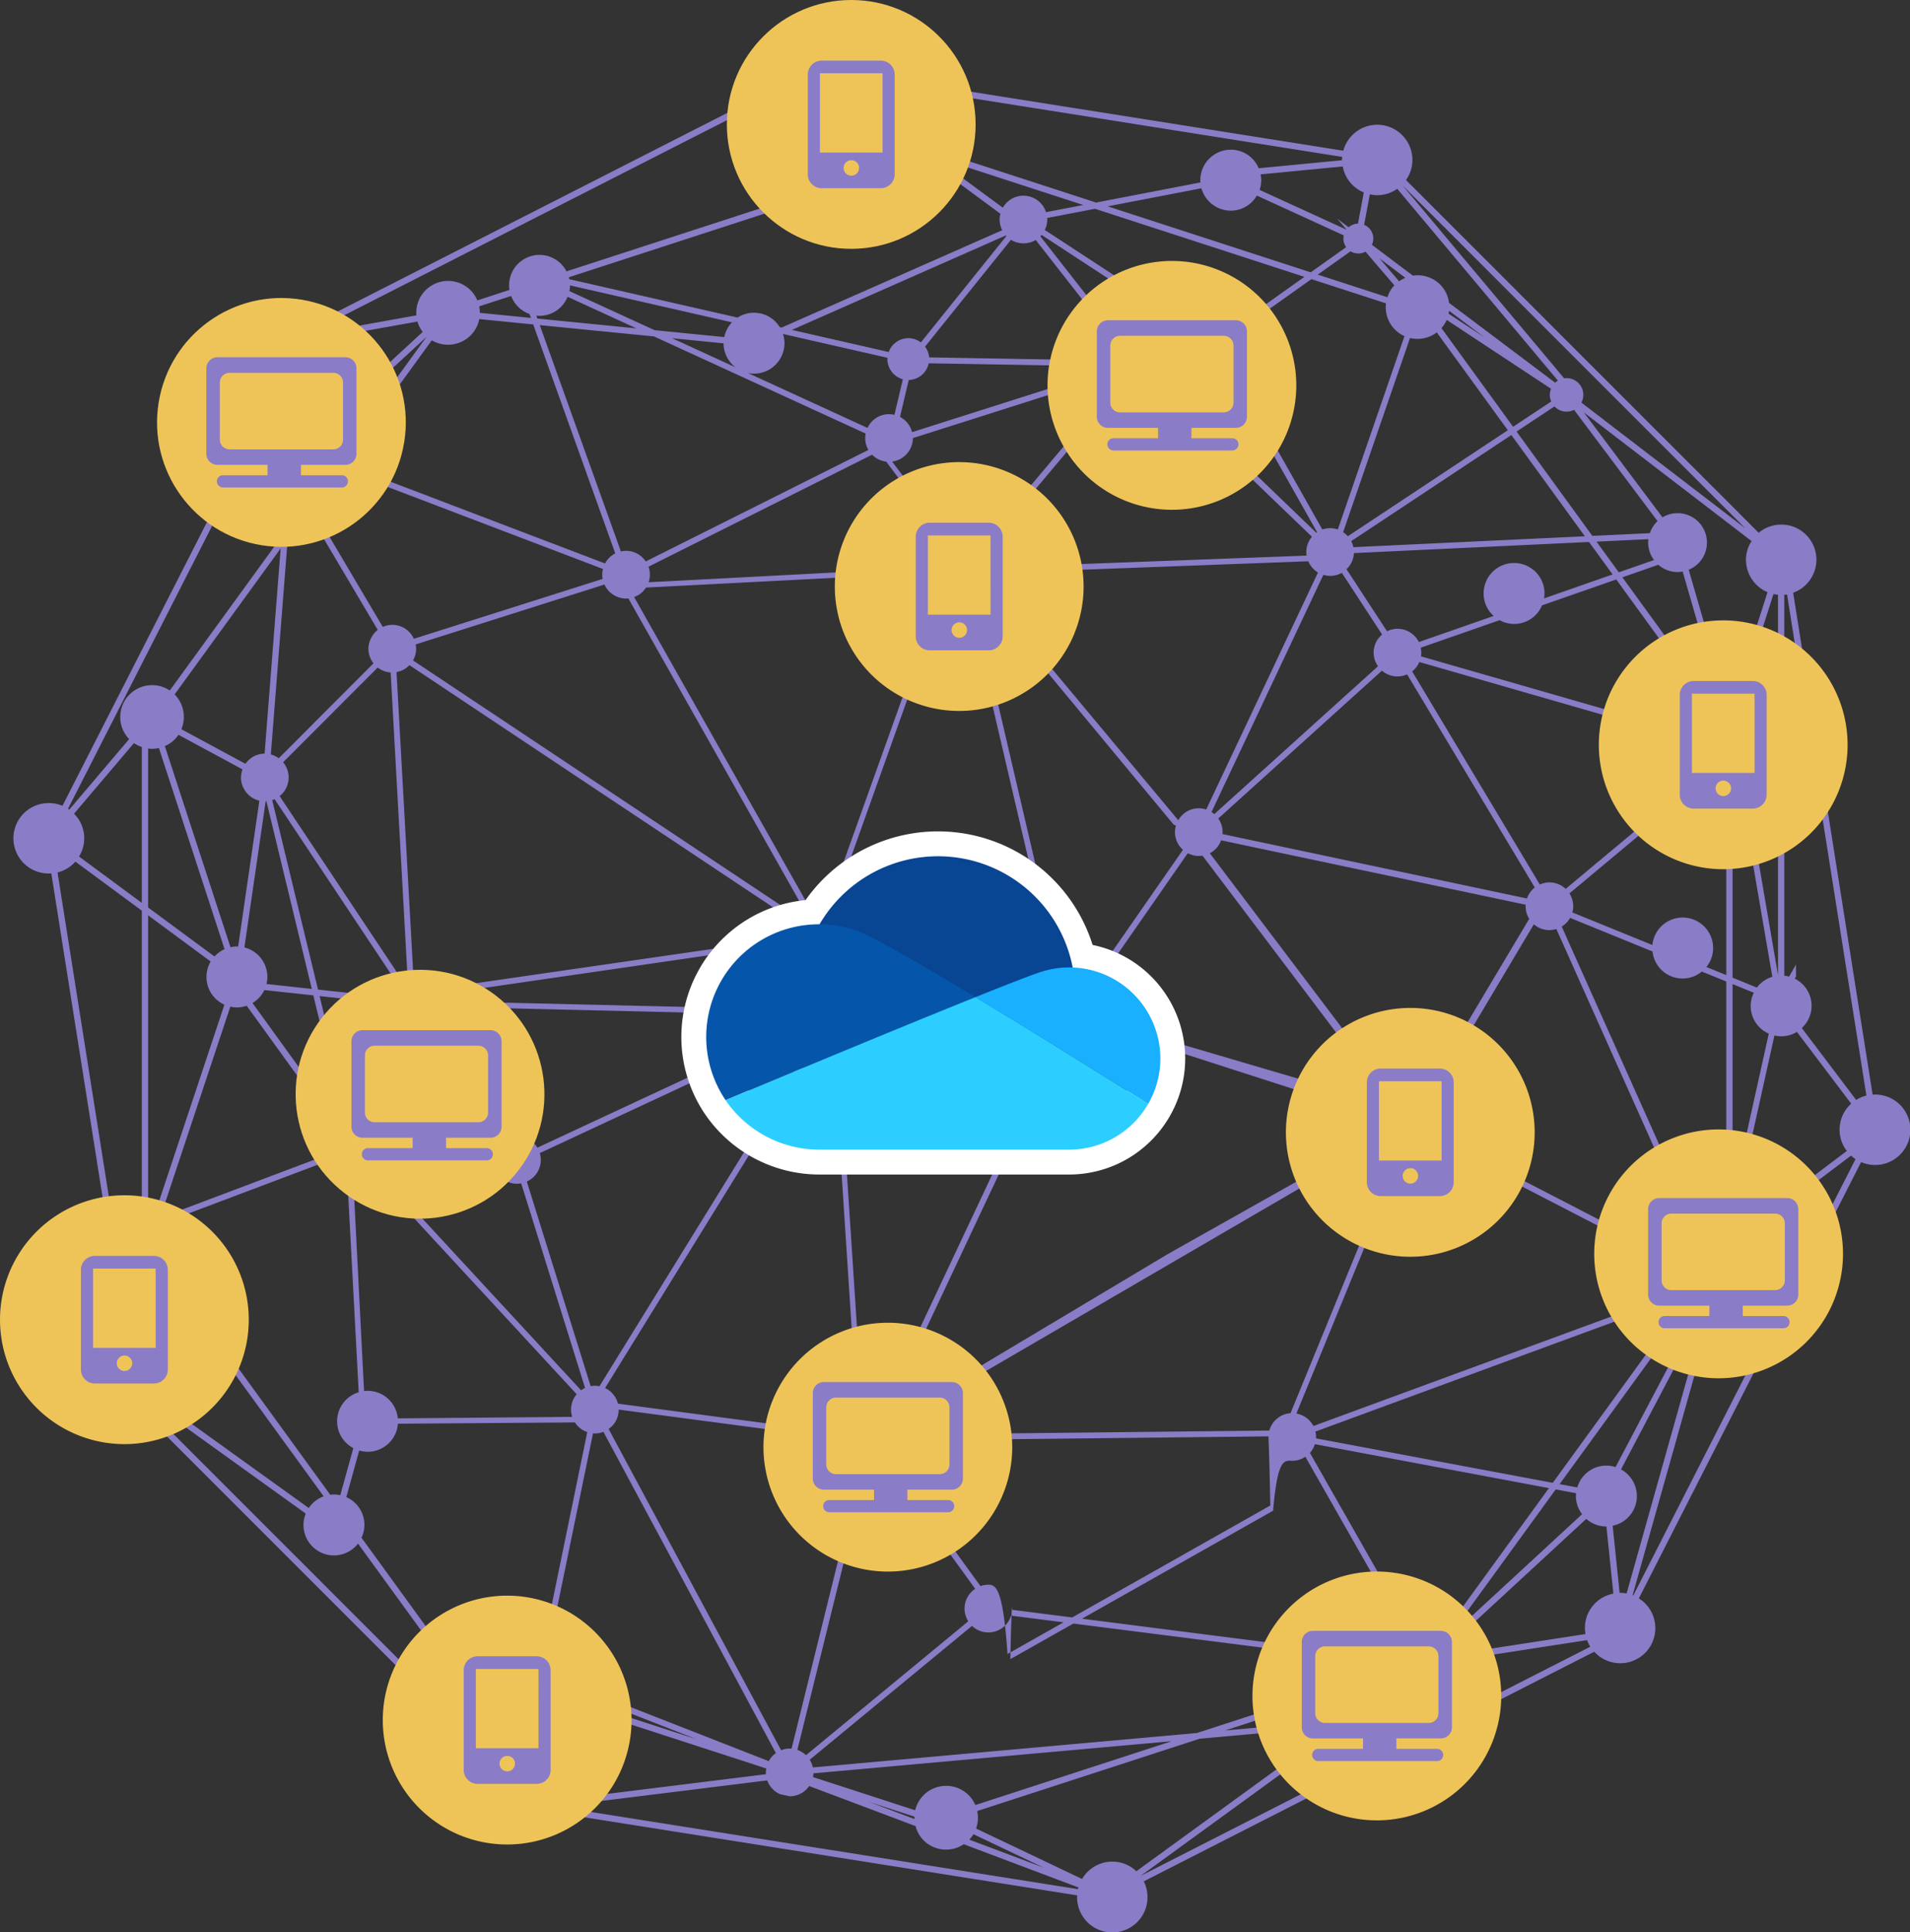 <svg xmlns="http://www.w3.org/2000/svg" width="384.073" height="388.387" viewBox="0 0 384.073 388.387"><rect x="0" y="0" width="384.073" height="388.387" fill="#333333" stroke="none"/><defs><style>.a{fill:#8a7cc7;}.b{fill:#eec459;}.c{fill:none;stroke:#fff;stroke-miterlimit:10;stroke-width:10px;}.d{fill:#084593;}.e{fill:#0556ab;}.f{fill:#18b0ff;}.g{fill:#2cceff;}</style></defs><g transform="translate(-826.227 -6756.43)"><g transform="translate(826.227 6756.43)"><path class="a" d="M1203.082,6976.1a3.371,3.371,0,0,0-.426.034l-15.98-100.909a7.06,7.06,0,1,0-6.928-12.05l-70.922-70.915a6.959,6.959,0,0,0,1.287-4.026,7.074,7.074,0,0,0-13.9-1.867l-101.145-16.02a7.076,7.076,0,0,0-14.141.381,6.872,6.872,0,0,0,.821,3.249l-89.1,45.4A7.057,7.057,0,1,0,883.521,6830l-44.862,88.059a6.934,6.934,0,0,0-2.7-.551,7.081,7.081,0,1,0,0,14.161,3.386,3.386,0,0,0,.452-.036l15.276,96.453a7.063,7.063,0,0,0,1.306,14.008,6.947,6.947,0,0,0,3.164-.778l73.063,73.06a7.074,7.074,0,1,0,12.418,6.7l101.06,16.005a2.413,2.413,0,0,0-.02.292,7.081,7.081,0,1,0,14.161,0,6.964,6.964,0,0,0-.751-3.106l90.591-46.161a7.055,7.055,0,1,0,8.967-10.721l44.691-87.706a6.894,6.894,0,0,0,2.746.579,7.081,7.081,0,1,0,0-14.161Zm-58.165,108.451-25.929,4a6.293,6.293,0,0,0-1.047-2.1l27.136-25.05a6.117,6.117,0,0,0,4.044,1.535l1.4,13.492a7.018,7.018,0,0,0-5.725,6.923A6.487,6.487,0,0,0,1144.917,7084.552Zm-123.9,41.33a6.407,6.407,0,0,0,.824-1.094l14.1,6.714Zm-179.762-196.6,13.361,9.855v60.188a6.4,6.4,0,0,0,.19,12.524l-1.6,16.1a1.636,1.636,0,0,0-.214-.015h-.047l-15.28-96.47A7.116,7.116,0,0,0,841.253,6929.283ZM894.481,6823.5l15.56-2.792a6.4,6.4,0,0,0,1.052,2.09l-22.44,20.667a6.074,6.074,0,0,0-4.047-1.541,6.112,6.112,0,0,0-1.1,12.126l-.775,9.862-22.5,30.969a6.4,6.4,0,0,0-8.164,9.763l-12.038,14.179q-.124-.088-.255-.172l44.863-88.046a6.942,6.942,0,0,0,2.8.6,7.091,7.091,0,0,0,7.083-7.082A5.629,5.629,0,0,0,894.481,6823.5Zm-23.23,123.376a6.09,6.09,0,0,0-2.017,1.472l-13.352-9.85V6906.55a6.465,6.465,0,0,0,2.169-.1Zm51.2-129.221,6.428-2.084a6.1,6.1,0,0,0,3.689,3.617l.283.791-10.271-1.02A6.625,6.625,0,0,0,922.453,6817.656Zm35.268,4.788-17.126-7.857a5.639,5.639,0,0,0,.124-1.145l32.569,7.426a6.126,6.126,0,0,0-1.549,2.965Zm180.307,14.338-7.669,5.08-14.4-19.823a6.411,6.411,0,0,0,1.053-1.657l20.977,13.842a3.188,3.188,0,0,0,.041,2.558ZM941.153,7040.894l-35.063.3a6.1,6.1,0,0,0-6.076-5.539,5.433,5.433,0,0,0-.712.049l-2.244-44.036c.031,0,.06,0,.091,0a4.685,4.685,0,0,0,2.773-.912l42.133,45.586a4.749,4.749,0,0,0-1.125,3.078A4.825,4.825,0,0,0,941.153,7040.894Zm95.516-241,9.612-1.85,42.114,13.681-15.043,10.691a4.769,4.769,0,0,0-3.065-1.124,4.561,4.561,0,0,0-.806.073,6.078,6.078,0,0,0-7.159-1.98l-26.134-17.086a4.7,4.7,0,0,0,.5-2.095A2.49,2.49,0,0,0,1036.669,6799.893Zm122.022,68.756-7.081,2.469-4.474-6.166,10.425-.5a5.6,5.6,0,0,0-.046.691A5.875,5.875,0,0,0,1158.691,6868.649Zm8.009,145.978-76.49,28.1a4.807,4.807,0,0,0-3.426-2.5l21.826-53.267a4.766,4.766,0,0,0,3.867-2.532l54.236,28a4.449,4.449,0,0,0-.153,1.129A4.318,4.318,0,0,0,1166.7,7014.627Zm-165.986-168.109-44.766,22.413a4.741,4.741,0,0,0-3.967-2.13,4.4,4.4,0,0,0-1.03.127l-16.317-45.5,22.977,2.274,42.561,19.531a4.426,4.426,0,0,0-.1.9A4.785,4.785,0,0,0,1000.714,6846.518Zm-39.463-22.457,10.344,1.028a6.115,6.115,0,0,0,2.37,4.808Zm22.288-.856,21.013,4.79a2.1,2.1,0,0,0-.016.26,4.206,4.206,0,0,0,3.11,4.053l-1.7,7.164a4.387,4.387,0,0,0-1.076-.143,4.749,4.749,0,0,0-4.33,2.762l-24.027-11.026a6.063,6.063,0,0,0,1.207.12,6.131,6.131,0,0,0,6.123-6.125A5.957,5.957,0,0,0,983.54,6823.2Zm183.58,80.709-55.281-15.9a4.921,4.921,0,0,0,.06-.747,4.429,4.429,0,0,0-.12-.993l15.868-5.534a6.065,6.065,0,0,0,8.535-2.98l14.918-5.2,18.05,24.849a4.383,4.383,0,0,0-.381.326l0,0A6.421,6.421,0,0,0,1167.12,6903.914Zm-260.834,54.115a2.979,2.979,0,0,0,1.122,1.2l-9.08,23.024a4.2,4.2,0,0,0-1.718-.128l-6.249-25.82Zm2.145-68.247,76.657,51.037a4.773,4.773,0,0,0-.62,2.348,4.632,4.632,0,0,0,.234,1.44l-73.137,10.588a3.011,3.011,0,0,0-2.261-1.493l-3.469-62.521A4.756,4.756,0,0,0,908.431,6889.782Zm100.4-57.324a4.215,4.215,0,0,0,4.014-3.357l37.026.639c.014.121.03.239.052.354l-40.421,12.848a4.785,4.785,0,0,0-2.431-3.065Zm-21.891,129.724-52.789,24.6a4.766,4.766,0,0,0-4.1-2.342,4.636,4.636,0,0,0-2.1.5l-17.077-25.963a2.978,2.978,0,0,0,.554-.617l75.524,1.79a4.241,4.241,0,0,0,0,2.026Zm-75-5.847,73.272-10.649a4.773,4.773,0,0,0,3.724,2.264l1.837,8.479,0,.05a4.8,4.8,0,0,0-3.442,2.549l-75.442-1.768a2.7,2.7,0,0,0,.067-.586A3.05,3.05,0,0,0,911.936,6956.334Zm176.894-88.577-65.24,2.44a4.873,4.873,0,0,0-1.25-1.549l29.728-35.373a4.836,4.836,0,0,0,5.558-.333l32.278,31.025a4.755,4.755,0,0,0-1.128,3.073A4.654,4.654,0,0,0,1088.83,6867.757Zm-95.32,77.613,4.029-1.693,40.047,14.732a4.781,4.781,0,0,0-.272,1.271l-41.279-.292a4.786,4.786,0,0,0-4.08-2.988l-1.833-8.538A4.8,4.8,0,0,0,993.51,6945.371Zm70.454-18.469-19.988,28.752a4.66,4.66,0,0,0-3.658-.057l-18.472-79.195a4.838,4.838,0,0,0,1.425-1.384l38.841,46.837.445.19a4.555,4.555,0,0,0-.194,1.3A4.754,4.754,0,0,0,1063.964,6926.9Zm-43.2-49.989,18.511,79.259a4.832,4.832,0,0,0-1.133,1.175l-44.23-13.1a4.612,4.612,0,0,0,.136-1.077,4.767,4.767,0,0,0-1.051-2.973l23-64.4A4.686,4.686,0,0,0,1020.761,6876.913Zm83.488,102.662-8.627-4.173-48.866-14.37a4.348,4.348,0,0,0,.12-.986,4.788,4.788,0,0,0-1.864-3.8l19.922-28.666a4.649,4.649,0,0,0,2.959.5l37.824,50.046A4.737,4.737,0,0,0,1104.249,6979.575Zm-82.939-111.558a4.7,4.7,0,0,0-1.74-.449l-14.08-18.706a4.8,4.8,0,0,0,4.171-4.721l40.615-12.91a4.68,4.68,0,0,0,.874,1.285Zm18.707,96.335a4.671,4.671,0,0,0,2.065.486,4.772,4.772,0,0,0,4.294-2.669l57.341,18.468a4.7,4.7,0,0,0,.122,3.375L1061,7008.124l-55.831,33.352a4.752,4.752,0,0,0-.993-.98Zm68.234,13.03a4.5,4.5,0,0,0-1.1.143l-37.782-49.929a4.8,4.8,0,0,0,2.265-2.6l61.251,12.944a2.777,2.777,0,0,0-.021.314,4.735,4.735,0,0,0,.73,2.52l-22.434,37.619A4.769,4.769,0,0,0,1108.251,6977.381Zm-39.613-58.585a4.733,4.733,0,0,0-5.615,2.155l-39.2-46.994a4.818,4.818,0,0,0,.278-1.6,4.34,4.34,0,0,0-.133-1.026l65.2-2.433a4.764,4.764,0,0,0,1.954,2.25ZM956,6874.186l58.692-3.028a4.477,4.477,0,0,0-.171,1.2,4.775,4.775,0,0,0,.714,2.514l-23.088,64.495a4.763,4.763,0,0,0-2.884-.991,3.556,3.556,0,0,0-.45.03l-35.2-62.315A4.7,4.7,0,0,0,956,6874.186Zm-56.556,108.5,9.084-23.054a2.71,2.71,0,0,0,1.284-.09l16.307,24.787.831,1.268a4.73,4.73,0,0,0-1.58,2.7l-23.436-1.674A4.807,4.807,0,0,0,899.44,6982.688Zm84.988-21.512c0-.21,11.962-.423,11.932-.637l41.025.337a4.714,4.714,0,0,0,1.628,2.828l-35.876,76.212a4.612,4.612,0,0,0-3.605.011l-4.915-75.028C995.741,6963.989,984.428,6962.617,984.428,6961.176Zm148.721-24.486-61.233-12.947a3.523,3.523,0,0,0,.026-.4,4.669,4.669,0,0,0-.875-2.729l32.913-29.721a4.752,4.752,0,0,0,5.058.743l25.673,42.841A4.811,4.811,0,0,0,1133.149,6936.69Zm-128.86-87.819,14.079,18.8a4.774,4.774,0,0,0-3.245,2.376l-58.6,3.074a4.729,4.729,0,0,0-.025-3.13l44.965-22.511A4.721,4.721,0,0,0,1004.288,6848.871ZM879.26,6955.1l9.843,1.064,6.35,26.253a5.341,5.341,0,0,0-.533.25L876.87,6957.7A6.123,6.123,0,0,0,879.26,6955.1Zm223.057-67.837a4.719,4.719,0,0,0,.874,2.736l-32.911,29.723a4.666,4.666,0,0,0-.567-.407l22.494-47.689a4.658,4.658,0,0,0,3.71-.406l8.1,12.4A4.744,4.744,0,0,0,1102.317,6887.264Zm-11.528-24.1-32.342-31.085a4.7,4.7,0,0,0,.964-2.852,4.092,4.092,0,0,0-.042-.574l.243-.06a6.113,6.113,0,0,0,8.281,1.64,4.713,4.713,0,0,0,4.558.12l18.493,32.7C1090.891,6863.09,1090.84,6863.124,1090.789,6863.16Zm-32.3-38.1a5.848,5.848,0,0,0,.294,1.819,4.768,4.768,0,0,0-6.625-1.769l-16.868-21.543c.09-.09.174-.181.252-.271l25.609,16.743A6.134,6.134,0,0,0,1058.488,6825.061Zm-24.126-20.745,16.864,21.542a4.784,4.784,0,0,0-1.33,2.693l-36.966-.642a4.137,4.137,0,0,0-.827-2.153l17.277-21.476A4.828,4.828,0,0,0,1034.362,6804.316Zm-150.223,108.05a4.758,4.758,0,0,0-1.115-3.062l19.025-19.046a4.728,4.728,0,0,0,2.6,1l3.466,62.537a3.019,3.019,0,0,0-.542.219l-25.241-37.907A4.8,4.8,0,0,0,884.139,6912.366Zm21.824,44.308v.049L890.046,6955l-9.211-38.087a4.516,4.516,0,0,0,.477-.19l25.336,38.049A2.97,2.97,0,0,0,905.963,6956.674Zm-26.289-2.8a5.809,5.809,0,0,0,.187-1.413,6.127,6.127,0,0,0-4.619-5.937l4.274-29.368c.05,0,.1-.008.152-.015l9.121,37.722Zm22.153,33.939,23.431,1.674a4.8,4.8,0,0,0,4.788,4.543,4.534,4.534,0,0,0,.852-.085l12.838,41.132a4.82,4.82,0,0,0-.8.473L900.8,6989.967A4.74,4.74,0,0,0,901.827,6987.814Zm33.015,1.418a4.738,4.738,0,0,0-.21-1.357l52.688-24.562a4.755,4.755,0,0,0,2.124,2.143l-42.81,69.284a4.335,4.335,0,0,0-.916-.1,4.574,4.574,0,0,0-.849.085L932.03,6993.59A4.761,4.761,0,0,0,934.842,6989.232Zm55.731-23.389a4.44,4.44,0,0,0,1.037.132,4.624,4.624,0,0,0,1.99-.456l4.885,74.987a4.772,4.772,0,0,0-1.933,3.846v0l-46.195-6.114a4.765,4.765,0,0,0-2.586-3.139Zm15.559,78.616c0-.036.005-.07.005-.106a4.723,4.723,0,0,0-.381-1.839l98.667-57.464a4.746,4.746,0,0,0,3,1.825l-21.822,53.272a4.773,4.773,0,0,0-4.261,3.494Zm130.452-168.1a5.565,5.565,0,0,0,.094-.99,6.125,6.125,0,1,0-12.251,0,6.049,6.049,0,0,0,2.023,4.522l-15.047,5.245a4.782,4.782,0,0,0-4.3-2.664,4.688,4.688,0,0,0-2.088.5l-8.153-12.473a4.786,4.786,0,0,0,1.489-3.244l47.271-2.231,4.744,6.523Zm-125.321-51.453a4.173,4.173,0,0,0-2.519-.856,4.216,4.216,0,0,0-3.942,2.782l-19.473-4.439,43.034-18.995c.034.04.068.08.1.12Zm-59.282,51.484a3.909,3.909,0,0,0,.465-.031l35.2,62.314a4.775,4.775,0,0,0-1.836,1.195l-76.659-51.036a4.747,4.747,0,0,0,.623-2.351,4.367,4.367,0,0,0-.091-.867l37.957-12.035A4.8,4.8,0,0,0,951.981,6876.391Zm72.869,198.245a4.8,4.8,0,0,0-1.6.274l-19.262-26.583a4.793,4.793,0,0,0,1.964-2.687l75.213-.827c0,.037,0,.074,0,.111,0,.62.124,1.227.369,13.789l-52.843,29.848C1027.784,7075.359,1026.368,7074.636,1024.85,7074.636Zm110.884-140.758-25.673-42.84a4.725,4.725,0,0,0,1.436-1.889l56.194,16.168a5.951,5.951,0,0,0,2.955,2.763,4.84,4.84,0,0,0,.6,1.378l-30.316,25.294a4.742,4.742,0,0,0-3.267-1.3A4.691,4.691,0,0,0,1135.734,6933.878Zm-37.5-67.812a4.626,4.626,0,0,0-.427-1.217l32.2-21.324,14.779,20.347Zm-61.8-67.345a4.771,4.771,0,0,0-8.686-.9l-9.231-6.8a6.414,6.414,0,0,0,.729-1.757l24.681,8.018Zm-89.16,73.726-37.957,12.035a4.759,4.759,0,0,0-4.344-2.8,4.682,4.682,0,0,0-1.9.413l-14.366-24.27,5.526-7.605,53.114,20.23a4.441,4.441,0,0,0-.157,1.143A4.375,4.375,0,0,0,947.281,6872.447Zm-46.586,11.937-.224.537a4.666,4.666,0,0,0-.288,1.561,4.788,4.788,0,0,0,1.024,2.934L882.152,6908.5a4.753,4.753,0,0,0-1.594-.761l3.4-43.368,3.992-5.495,14.1,23.818A4.855,4.855,0,0,0,900.694,6884.384Zm-21.388,23.187a4.8,4.8,0,0,0-2.633.821l-.446.359a4.636,4.636,0,0,0-.776.861l-12.88-6.955a6.416,6.416,0,0,0-1.355-6.991l21.321-29.345Zm-18.528,93.654,32.134-12.115a4.791,4.791,0,0,0,2.952,2.384l2.366,44.451a6.091,6.091,0,0,0-1.081,11.228l-2.625,9.474a5.731,5.731,0,0,0-1.276-.153,4.923,4.923,0,0,0-.736.063l-33.09-45.549a6.1,6.1,0,0,0,1.179-.9A6.431,6.431,0,0,0,860.778,7001.226Zm140.194,47.9a4.367,4.367,0,0,0,1.966-.248l19.261,26.585a4.746,4.746,0,0,0-1.394,6.53L988.175,7108.9a4.829,4.829,0,0,0-1.742-1.047Zm89.755-3.913a2.593,2.593,0,0,0,.019-.285,4.454,4.454,0,0,0-.14-1.073l75.324-27.681-27.591,37.979-20.64-3.868h0Zm46.84,10.006L1116.1,7084.76a6.363,6.363,0,0,0-3.253-.889,6.444,6.444,0,0,0-2.663.575l-20.679-36.312a4.752,4.752,0,0,0,.993-1.751Zm29.562-43.912-54.238-28a4.448,4.448,0,0,0,.155-1.134,4.7,4.7,0,0,0-.884-2.732l22.373-37.557a4.749,4.749,0,0,0,4.524.943l26.973,60.289,1.547,3.466a6.354,6.354,0,0,0,1.076,2.4l.218.486A4.785,4.785,0,0,0,1167.129,7011.3Zm3.053-114.623-17.839-24.558,7.221-2.518a5.866,5.866,0,0,0,3.868,1.461,5.663,5.663,0,0,0,1.026-.1l7.269,25.1A6.5,6.5,0,0,0,1170.183,6896.681Zm-75.065-34.175a4.805,4.805,0,0,0-3.111,0l-18.562-32.839a4.737,4.737,0,0,0,.717-6.372l15.643-11.114,14.995,4.872a6.414,6.414,0,0,0,1.82,5.286,6.164,6.164,0,0,0,1.9,1.3Zm-172.651-42.29,10.855,1.078,16.5,46.023a4.8,4.8,0,0,0-2.058,2.019l-52.805-20.115,17.97-24.736a6.441,6.441,0,0,0,7.8-.989A6.285,6.285,0,0,0,922.467,6820.217Zm-38.321,41.75.609-7.795c.129-.007.256-.024.385-.042l2.11,3.564Zm2.241-8.065a6.067,6.067,0,0,0,4.262-5.046l2.367.905-5.009,6.882Zm-24.406,49.876,12.885,6.958c-.039.1-.074.211-.11.328l-.127.55-.012.075a4.942,4.942,0,0,0-.06.677,4.68,4.68,0,0,0,.363,1.811l.26.518a4.772,4.772,0,0,0,3.076,2.334l-4.267,29.322a4.535,4.535,0,0,0-1.536.141l-13.2-40.437a6.239,6.239,0,0,0,1.955-1.327A5.741,5.741,0,0,0,861.981,6903.777Zm10.44,54.643a5.562,5.562,0,0,0,1.315.169,6.077,6.077,0,0,0,1.969-.342l18.188,25.15a4.876,4.876,0,0,0-1.081,1.458l-.2.542a4.654,4.654,0,0,0-.259,1.481A4.43,4.43,0,0,0,892.5,6988l-32.782,12.353a6.383,6.383,0,0,0-1.045-.6Zm65.82,136.353,27.936,10.922-29.586-9.611A4.769,4.769,0,0,0,938.241,7094.772Zm1.077-3.01a4.828,4.828,0,0,0-2.852-4.375l8.881-43.182a3.36,3.36,0,0,0,.371.023,4.689,4.689,0,0,0,1.72-.327l34.681,64.577a4.727,4.727,0,0,0-1.431,1.623l-41.814-16.363A4.7,4.7,0,0,0,939.318,7091.762Zm11.191-52.333v0l46.2,6.114a4.822,4.822,0,0,0,3.1,3.339L985.262,7107.6a4.282,4.282,0,0,0-2.095.307l-34.68-64.579A4.762,4.762,0,0,0,950.509,7039.429Zm174.1-215.532-7.213-4.766c.043-.2.077-.391.1-.584Zm-27.476,39.971a4.731,4.731,0,0,0-.948-.819l13.452-39.036a6.412,6.412,0,0,0,5.379-1.123l14.287,19.667Zm7.952-48.051-14-4.545,6.6-4.684a3.018,3.018,0,0,0,3,.081l5.8,6.76A6.187,6.187,0,0,0,1105.086,6815.817Zm-31.5-17.4a6.081,6.081,0,0,0,5.251-3.03l17.478,8a2.752,2.752,0,0,0-.079.639,2.985,2.985,0,0,0,.555,1.729l-7.119,5.059-40.832-13.267,18.849-3.628A6.162,6.162,0,0,0,1073.59,6798.42Zm-139.426,21.688-.209-.581a6.013,6.013,0,0,0,.637.034,6.113,6.113,0,0,0,5.652-3.827l13.836,6.348Zm-40.425,28.65-3.045-1.16a6.057,6.057,0,0,0-1.2-3.193l22.369-20.6Zm116.236,272.97-9.113-3.435,9.107,2.962C1009.965,7121.409,1009.968,7121.566,1009.975,7121.729Zm11.59-38.815a4.768,4.768,0,0,0,7.85-2.063l77.038,9.8a6.462,6.462,0,0,0,.106.879l-39.764,12.918-77.237,6.919a4.61,4.61,0,0,0-.628-1.544Zm8.061-3.241a1.945,1.945,0,0,0,.016-.237c0-.612-.125-1.22-.372,10.167l52.841-29.845c.9-10.757,2.321-10.036,3.845-10.036a4.692,4.692,0,0,0,2.638-.812l20.569,36.122a5.951,5.951,0,0,0-.871.712,6.336,6.336,0,0,0-1.8,3.741Zm114.61-19.211-27.074,24.992,21.778-29.975,4.1.762a4.307,4.307,0,0,0-.044.567A6.019,6.019,0,0,0,1144.236,7060.461Zm23.4-56.685-27.492-61.444a4.747,4.747,0,0,0,1.687-1.741l16.576,6.751a6.07,6.07,0,0,0,9.911,4.036l4.916,2v45.512a6.306,6.306,0,0,0-5.6,4.884Zm2.953-57.125a6.119,6.119,0,0,0-12.209-.608l-16.1-6.555a4.407,4.407,0,0,0,.182-1.238,4.706,4.706,0,0,0-.769-2.578l30.316-25.3a4.76,4.76,0,0,0,1.228.831v40.886l-4-1.628A6.079,6.079,0,0,0,1170.586,6946.651Zm-12.736-83.4-11.552.544-15.234-20.972,7.625-5.05a3.311,3.311,0,0,0,3.932.683l16.789,22.375A5.885,5.885,0,0,0,1157.85,6863.255ZM898.786,7065.183a6.052,6.052,0,0,0-3.053-8.15l2.6-9.383a5.779,5.779,0,0,0,1.684.258,6.091,6.091,0,0,0,6.093-5.636l35.595-.258a4.755,4.755,0,0,0,2.48,1.941l-8.861,43.085a4.346,4.346,0,0,0-.793-.074,4.817,4.817,0,0,0-4.589,3.485l-.141.638a4.31,4.31,0,0,0-.066.674,4.885,4.885,0,0,0,.19,1.271l.183.577a4.577,4.577,0,0,0,.208.433l-7.132-2.314a6.4,6.4,0,0,0-9.72-6.34ZM1174.494,6953.9l4.266,1.734a5.969,5.969,0,0,0-.625,2.644,6.079,6.079,0,0,0,3.635,5.583l-7.276,32.781Zm0-1.291V6911.6a3.615,3.615,0,0,0,.989.061l7,40.77a6.132,6.132,0,0,0-3.114,2.165Zm9.137-.51-6.974-40.64a4.772,4.772,0,0,0,3.4-4.583,4.549,4.549,0,0,0-.1-.944l-.02-.1-.884-.8a6.37,6.37,0,0,0-1.218-7.3,6.272,6.272,0,0,0-1.832-1.259l6.712-20.989a7.509,7.509,0,0,0,.911.145Zm-76.189-139.476-3.949-4.609,5.2,3.907A6.316,6.316,0,0,0,1107.442,6812.62Zm-89.883-20.341c.08-.078.152-.159.221-.241l9.488,7a4.508,4.508,0,0,0-.162,1.168,4.607,4.607,0,0,0,.53,2.137l-44.375,19.581-.36-.082a6.092,6.092,0,0,0-8.49-1.935l-33.84-7.716c-.028-.123-.062-.249-.1-.383l66.633-21.652a6.336,6.336,0,0,0,1.389,2.125A6.422,6.422,0,0,0,1017.559,6792.279Zm-161.677,147.79,12.579,9.287a6.106,6.106,0,0,0,2.756,8.677l-13.744,41.334a6.526,6.526,0,0,0-1.466-.174h-.125Zm155.935,176.876a6.333,6.333,0,0,0-1.694,3.029l-20.545-6.673a4.518,4.518,0,0,0,.1-.752l72.025-6.457-39.479,12.832a6.244,6.244,0,0,0-1.34-1.979,6.366,6.366,0,0,0-4.533-1.881h0A6.369,6.369,0,0,0,1011.817,7116.945Zm60.619-13.01,34.483-11.2a6.67,6.67,0,0,0,.541,1.022l-6.675,4.891a6.093,6.093,0,0,0-10.623,3.7Zm70.826-48.859-3.548-.665,27.713-38.142a4.9,4.9,0,0,0,1.185,1.2l-17.651,33.516a5.964,5.964,0,0,0-1.837-.3A6.1,6.1,0,0,0,1143.262,7055.076Zm27.577-36.771a3.65,3.65,0,0,0,.512.041,4.694,4.694,0,0,0,2.674-.86l.075-.052.036-.084c.573-1.358,1.165-2.837,1.864-4.659l.034-.087-.019-.089a4.4,4.4,0,0,0-.406-1.114,6.334,6.334,0,0,0,4-8.9l18.7-14.129a7.106,7.106,0,0,0,.907.71l-44.691,87.713c-.044-.019-.089-.036-.134-.053Zm25.169-35.123a6.988,6.988,0,0,0,1.454,4.253L1178.97,7001.4a6.127,6.127,0,0,0-.584-.682,6.281,6.281,0,0,0-3.2-1.7l7.725-34.8a5.678,5.678,0,0,0,1.352.175,6.113,6.113,0,0,0,3.17-.886l10.906,14.428A7.056,7.056,0,0,0,1196.008,6983.183Zm-21.193-87.137a6.329,6.329,0,0,0-1.461-.169c-.121,0-.244,0-.365.011l-7.318-25.284a5.91,5.91,0,1,0-5.278-10.539l-15.816-21.1,33.733,25.875a6.949,6.949,0,0,0-1.128,3.768,7.112,7.112,0,0,0,4.336,6.505Zm2.267-33.747-32.984-25.293a3.363,3.363,0,0,0-3.473-4.885l-32.466-38.75ZM1138.82,6833l-21.343-16.047a6.3,6.3,0,0,0-1.788-3.675,6.422,6.422,0,0,0-5.485-1.8l-8.24-6.2a2.935,2.935,0,0,0,.285-1.256,2.981,2.981,0,0,0-1.847-2.756l1.148-6.134a6.566,6.566,0,0,0,1.482.182,6.96,6.96,0,0,0,4.029-1.287l32.305,38.552A3.265,3.265,0,0,0,1138.82,6833Zm-39.655-31.974a2.976,2.976,0,0,0-1.884.738l-2.284-1.734,1.86,2.188-.013.017-17.462-7.987a5.994,5.994,0,0,0,.331-1.954,5.514,5.514,0,0,0-.13-1.168l16.514-1.588a7.044,7.044,0,0,0,4.237,5.222Zm-3.212-12.742-16.747,1.609a6.068,6.068,0,0,0-5.616-3.726,6.134,6.134,0,0,0-6.128,6.127,3.548,3.548,0,0,0,.034.452l-20.994,4.043-27.094-8.807a6.386,6.386,0,0,0-10.918-4.771c-.078.08-.151.162-.224.245l-13.722-10.113a7.087,7.087,0,0,0,.462-1.727l100.995,16a4.73,4.73,0,0,0-.048.622Zm-89.207.661-66.734,21.677a6.112,6.112,0,0,0-11.544,2.816,6.315,6.315,0,0,0,.069.917l-6.451,2.1a6.392,6.392,0,0,0-12.261,3.01l-15.582,2.8a6.994,6.994,0,0,0-.8-1.866l88.977-45.338a7.1,7.1,0,0,0,5.589,2.755,7.02,7.02,0,0,0,5.95-3.329l13.563,10A6.443,6.443,0,0,0,1006.746,6788.943ZM853.03,6905.458a6.524,6.524,0,0,0,1.584.78v31.332l-12.622-9.318a6.965,6.965,0,0,0-1.007-8.607Zm3.027,106.524a6.491,6.491,0,0,0,2.222-.394l32.907,45.285a6.063,6.063,0,0,0-3,2.343l-28.975-20.824a7.039,7.039,0,0,0-4.751-10.288Zm2.45,27.463,29.068,20.888a6.069,6.069,0,0,0-.453,2.288,6.121,6.121,0,0,0,10.964,3.747l14.375,19.783a1.6,1.6,0,0,0-.162.142,6.4,6.4,0,0,0,7.446,10.227l10.619,16.52c-.128.119-.243.232-.349.343l-72.737-72.731A7.176,7.176,0,0,0,858.507,7039.445Zm62.866,55.919a6.263,6.263,0,0,0,1.486-2.412l9.495,3.076a4.535,4.535,0,0,0,1.4.466l46.428,15.08a3.8,3.8,0,0,0-.088.8c0,.115.005.235.016.356l-37.909,4.7a7.072,7.072,0,0,0-7.013-6.342,6.955,6.955,0,0,0-3.831,1.161l-10.549-16.407A5.479,5.479,0,0,0,921.373,7095.365Zm20.859,23.336,38.144-4.729a4.792,4.792,0,0,0,2.525,2.754l.567.133c.467.1.934.207,1.4.3l.063.006a4.725,4.725,0,0,0,3.878-2.058l21.4,8.051a6.149,6.149,0,0,0,1.6,2.854,6.382,6.382,0,0,0,8.078.792l23.065,8.688c-.034.109-.065.222-.094.336l-100.831-15.967A7.446,7.446,0,0,0,942.232,7118.7Zm80.365,1.431,44.755-14.541,22.865-2.047a6.174,6.174,0,0,0,.753,2.261l-36.368,26.429a6.975,6.975,0,0,0-4.845-1.936,7.047,7.047,0,0,0-6.071,3.491l-21.309-10.139A6.542,6.542,0,0,0,1022.6,7120.132Zm69.128-13.314a6.106,6.106,0,0,0,9.82-7.161l6.69-4.907.055.057a6.365,6.365,0,0,0,4.535,1.881h0a6.384,6.384,0,0,0,6.37-6.892l26.035-4.019a7.059,7.059,0,0,0,.651,1.324l-90.422,46.071Zm63.521-50.01a6.147,6.147,0,0,0-3.186-5.353l17.47-33.178-16.351,58.121a6.669,6.669,0,0,0-1.3-.13c-.035,0-.069,0-.1,0l-1.4-13.488A6.084,6.084,0,0,0,1155.247,7056.808Zm35.136-98.533A6.122,6.122,0,0,0,1187,6952.8l.249-.443,0-.307c0-.152,0-.3-.005-.456s-.005-.3-.005-.444v-1.187l-1.377,2.427a6.357,6.357,0,0,0-.974-.187v-76.558c.193-.017.378-.04.558-.07L1201.4,6976.3a7.109,7.109,0,0,0-2.053.89l-10.932-14.461A6.1,6.1,0,0,0,1190.383,6958.275Z" transform="translate(-826.096 -6756.072)"/><g transform="translate(153.523 265.901)"><path class="b" d="M1022.518,7034.779a25.011,25.011,0,1,1-25.011-25.012A25.01,25.01,0,0,1,1022.518,7034.779Z" transform="translate(-972.496 -7009.768)"/></g><g transform="translate(0 240.278)"><path class="b" d="M876.25,7010.366a25.011,25.011,0,1,1-25.011-25.011A25.011,25.011,0,0,1,876.25,7010.366Z" transform="translate(-826.227 -6985.355)"/></g><g transform="translate(321.501 124.71)"><path class="b" d="M1182.56,6900.259a25.011,25.011,0,1,1-25.011-25.012A25.011,25.011,0,0,1,1182.56,6900.259Z" transform="translate(-1132.537 -6875.247)"/></g><g transform="translate(258.577 202.615)"><path class="b" d="M1122.609,6974.482a25.011,25.011,0,1,1-25.012-25.01A25.012,25.012,0,0,1,1122.609,6974.482Z" transform="translate(-1072.586 -6949.472)"/></g><g transform="translate(251.852 315.913)"><path class="b" d="M1116.2,7082.427a25.011,25.011,0,1,1-25.011-25.011A25.012,25.012,0,0,1,1116.2,7082.427Z" transform="translate(-1066.179 -7057.416)"/></g><g transform="translate(167.871 92.895)"><path class="b" d="M1036.189,6869.946a25.011,25.011,0,1,1-25.011-25.011A25.012,25.012,0,0,1,1036.189,6869.946Z" transform="translate(-986.166 -6844.935)"/></g><g transform="translate(320.576 227.041)"><path class="b" d="M1181.679,6997.754a25.011,25.011,0,1,1-25.011-25.011A25.011,25.011,0,0,1,1181.679,6997.754Z" transform="translate(-1131.656 -6972.743)"/></g><g transform="translate(210.642 52.457)"><path class="b" d="M1076.939,6831.42a25.011,25.011,0,1,1-25.012-25.012A25.012,25.012,0,0,1,1076.939,6831.42Z" transform="translate(-1026.916 -6806.408)"/></g><g transform="translate(27.902 56.219)"><circle class="b" cx="25.011" cy="25.011" r="25.011" transform="matrix(0.16, -0.987, 0.987, 0.16, 0, 49.38)"/></g><g transform="translate(146.16)"><circle class="b" cx="25.011" cy="25.011" r="25.011"/></g><g transform="translate(41.495 64.382)"><g transform="translate(7.877 120.49)"><circle class="b" cx="25.011" cy="25.011" r="25.011" transform="matrix(0.612, -0.791, 0.791, 0.612, 0, 39.573)"/></g><path class="a" d="M921.5,6953.734H895.8a2.231,2.231,0,0,0-2.245,2.211v17.206a2.23,2.23,0,0,0,2.245,2.21H905.87v2.088h-9a1.228,1.228,0,0,0,0,2.457h23.9a1.228,1.228,0,1,0,0-2.457h-8.191v-2.088H921.5a2.227,2.227,0,0,0,2.244-2.21v-17.206A2.228,2.228,0,0,0,921.5,6953.734Zm-.462,16.557a1.961,1.961,0,0,1-1.955,1.955H898.218a1.961,1.961,0,0,1-1.955-1.955v-11.479a1.961,1.961,0,0,1,1.955-1.954h20.865a1.961,1.961,0,0,1,1.955,1.954Z" transform="translate(-864.383 -6811.028)"/><path class="a" d="M1169.93,6985.888h-25.7a2.231,2.231,0,0,0-2.246,2.211v17.208a2.23,2.23,0,0,0,2.246,2.209H1154.3v2.088h-9a1.228,1.228,0,0,0,0,2.457h23.9a1.228,1.228,0,0,0,0-2.457h-8.192v-2.088h8.924a2.226,2.226,0,0,0,2.243-2.209V6988.1A2.227,2.227,0,0,0,1169.93,6985.888Zm-.463,16.558a1.96,1.96,0,0,1-1.955,1.955h-20.865a1.96,1.96,0,0,1-1.954-1.955v-11.479a1.961,1.961,0,0,1,1.954-1.956h20.865a1.961,1.961,0,0,1,1.955,1.956Z" transform="translate(-852.062 -6809.433)"/><path class="a" d="M893.705,6824.856h-25.7a2.23,2.23,0,0,0-2.245,2.211v17.207a2.229,2.229,0,0,0,2.245,2.209h10.068v2.088h-9a1.229,1.229,0,0,0,0,2.457h23.9a1.229,1.229,0,1,0,0-2.457h-8.191v-2.088h8.924a2.226,2.226,0,0,0,2.243-2.209v-17.207A2.227,2.227,0,0,0,893.705,6824.856Zm-.463,16.557a1.961,1.961,0,0,1-1.955,1.955H870.422a1.961,1.961,0,0,1-1.955-1.955v-11.478a1.961,1.961,0,0,1,1.955-1.956h20.865a1.961,1.961,0,0,1,1.955,1.956Z" transform="translate(-865.761 -6817.418)"/><path class="a" d="M1064.308,6817.77h-25.7a2.23,2.23,0,0,0-2.245,2.211v17.206a2.229,2.229,0,0,0,2.245,2.21h10.068v2.088h-9a1.229,1.229,0,0,0,0,2.457h23.9a1.229,1.229,0,1,0,0-2.457h-8.191V6839.4h8.922a2.227,2.227,0,0,0,2.244-2.21v-17.206A2.228,2.228,0,0,0,1064.308,6817.77Zm-.463,16.558a1.96,1.96,0,0,1-1.954,1.955h-20.865a1.961,1.961,0,0,1-1.955-1.955v-11.479a1.96,1.96,0,0,1,1.955-1.954h20.865a1.96,1.96,0,0,1,1.954,1.954Z" transform="translate(-857.3 -6817.77)"/><path class="a" d="M1009.888,7021.129h-25.7a2.231,2.231,0,0,0-2.245,2.211v17.206a2.23,2.23,0,0,0,2.245,2.21h10.068v2.088h-9a1.228,1.228,0,0,0,0,2.457h23.9a1.228,1.228,0,0,0,0-2.457h-8.191v-2.088h8.923a2.227,2.227,0,0,0,2.244-2.21v-17.206A2.229,2.229,0,0,0,1009.888,7021.129Zm-.463,16.557a1.96,1.96,0,0,1-1.954,1.955H986.606a1.96,1.96,0,0,1-1.955-1.955v-11.479a1.961,1.961,0,0,1,1.955-1.955h20.865a1.96,1.96,0,0,1,1.954,1.955Z" transform="translate(-859.999 -6807.686)"/><path class="a" d="M1103.571,7068.777h-25.7a2.231,2.231,0,0,0-2.245,2.211V7088.2a2.229,2.229,0,0,0,2.245,2.209h10.068v2.089h-9a1.228,1.228,0,0,0,0,2.456h23.9a1.228,1.228,0,1,0,0-2.456h-8.191V7090.4h8.922a2.227,2.227,0,0,0,2.244-2.209v-17.207A2.228,2.228,0,0,0,1103.571,7068.777Zm-.462,16.557a1.962,1.962,0,0,1-1.955,1.956h-20.865a1.962,1.962,0,0,1-1.955-1.956v-11.478a1.962,1.962,0,0,1,1.955-1.956h20.865a1.962,1.962,0,0,1,1.955,1.956Z" transform="translate(-855.353 -6805.322)"/></g><g transform="translate(16.275 12.185)"><g transform="translate(60.696 308.579)"><path class="b" d="M949.583,7087.049a25.011,25.011,0,1,1-25.011-25.011A25.011,25.011,0,0,1,949.583,7087.049Z" transform="translate(-899.561 -7062.039)"/></g><path class="a" d="M929.713,7073.647H917.894a2.8,2.8,0,0,0-2.827,2.784v20.084a2.8,2.8,0,0,0,2.827,2.783h11.819a2.805,2.805,0,0,0,2.827-2.783v-20.084A2.805,2.805,0,0,0,929.713,7073.647Zm-5.91,23.136a1.555,1.555,0,1,1,1.579-1.556A1.566,1.566,0,0,1,923.8,7096.784Zm6.3-4.648H917.506V7076.2H930.1Z" transform="translate(-838.096 -6752.884)"/><path class="a" d="M1162.689,6886.856H1150.87a2.8,2.8,0,0,0-2.827,2.785v20.084a2.8,2.8,0,0,0,2.827,2.785h11.819a2.806,2.806,0,0,0,2.827-2.785v-20.084A2.806,2.806,0,0,0,1162.689,6886.856Zm-5.91,23.136a1.555,1.555,0,1,1,1.579-1.554A1.565,1.565,0,0,1,1156.779,6909.992Zm6.3-4.647h-12.593v-15.939h12.593Z" transform="translate(-826.542 -6762.146)"/><path class="a" d="M1016.318,6856.544H1004.5a2.8,2.8,0,0,0-2.827,2.784v20.084a2.8,2.8,0,0,0,2.827,2.785h11.819a2.806,2.806,0,0,0,2.827-2.785v-20.084A2.805,2.805,0,0,0,1016.318,6856.544Zm-5.91,23.136a1.555,1.555,0,1,1,1.579-1.554A1.565,1.565,0,0,1,1010.408,6879.68Zm6.3-4.647H1004.11v-15.939H1016.7Z" transform="translate(-833.801 -6763.65)"/><path class="a" d="M995.632,6768.039H983.814a2.8,2.8,0,0,0-2.827,2.784v20.084a2.8,2.8,0,0,0,2.827,2.785h11.818a2.807,2.807,0,0,0,2.828-2.785v-20.084A2.806,2.806,0,0,0,995.632,6768.039Zm-5.909,23.135a1.555,1.555,0,1,1,1.579-1.554A1.565,1.565,0,0,1,989.723,6791.174Zm6.3-4.648H983.425v-15.939h12.593Z" transform="translate(-834.827 -6768.039)"/><path class="a" d="M856.379,6996.964H844.56a2.8,2.8,0,0,0-2.827,2.785v20.083a2.8,2.8,0,0,0,2.827,2.784h11.819a2.805,2.805,0,0,0,2.827-2.784v-20.083A2.806,2.806,0,0,0,856.379,6996.964Zm-5.91,23.136a1.555,1.555,0,1,1,1.579-1.555A1.565,1.565,0,0,1,850.469,7020.1Zm6.3-4.648H844.171v-15.938h12.593Z" transform="translate(-841.733 -6756.686)"/><path class="a" d="M1102.737,6961.081h-11.818a2.8,2.8,0,0,0-2.827,2.784v20.084a2.8,2.8,0,0,0,2.827,2.784h11.818a2.805,2.805,0,0,0,2.827-2.784v-20.084A2.805,2.805,0,0,0,1102.737,6961.081Zm-5.909,23.136a1.555,1.555,0,1,1,1.578-1.555A1.565,1.565,0,0,1,1096.828,6984.217Zm6.3-4.648H1090.53v-15.939h12.593Z" transform="translate(-829.515 -6758.466)"/></g></g><path class="c" d="M1052.843,6961.086a18.311,18.311,0,0,0-17.623-18.3,27.581,27.581,0,0,0-50.907-8.68l-.139,0a22.647,22.647,0,0,0-18.749,35.352h0a22.84,22.84,0,0,0,18.747,9.943h50.137a18.315,18.315,0,0,0,16.078-9.18h0A18.213,18.213,0,0,0,1052.843,6961.086Z" transform="translate(6.71 8.133)"/><g transform="translate(968.236 6928.559)"><path class="d" d="M1007.236,6920.426a27.585,27.585,0,1,0,27.585,27.585,27.586,27.586,0,0,0-27.585-27.585Z" transform="translate(-960.627 -6920.426)"/><path class="e" d="M992.259,6934.945a22.652,22.652,0,0,0-26.834,33.867c.116-.049,31.286-13.105,50.236-20.713C1005.19,6941.787,995.585,6936.218,992.259,6934.945Z" transform="translate(-961.526 -6919.78)"/><path class="f" d="M1050.285,6960.03a18.327,18.327,0,0,0-23.762-17.49c-1.895.59-6.947,2.553-13.42,5.151,15.937,9.608,33.845,20.919,34.724,21.475A18.209,18.209,0,0,0,1050.285,6960.03Z" transform="translate(-958.968 -6919.37)"/><path class="g" d="M1050.2,6968.884c-.881-.555-18.787-11.867-34.724-21.475-18.951,7.606-50.121,20.663-50.238,20.711a22.842,22.842,0,0,0,18.747,9.943h50.137A18.315,18.315,0,0,0,1050.2,6968.884Z" transform="translate(-961.342 -6919.087)"/></g></g></svg>